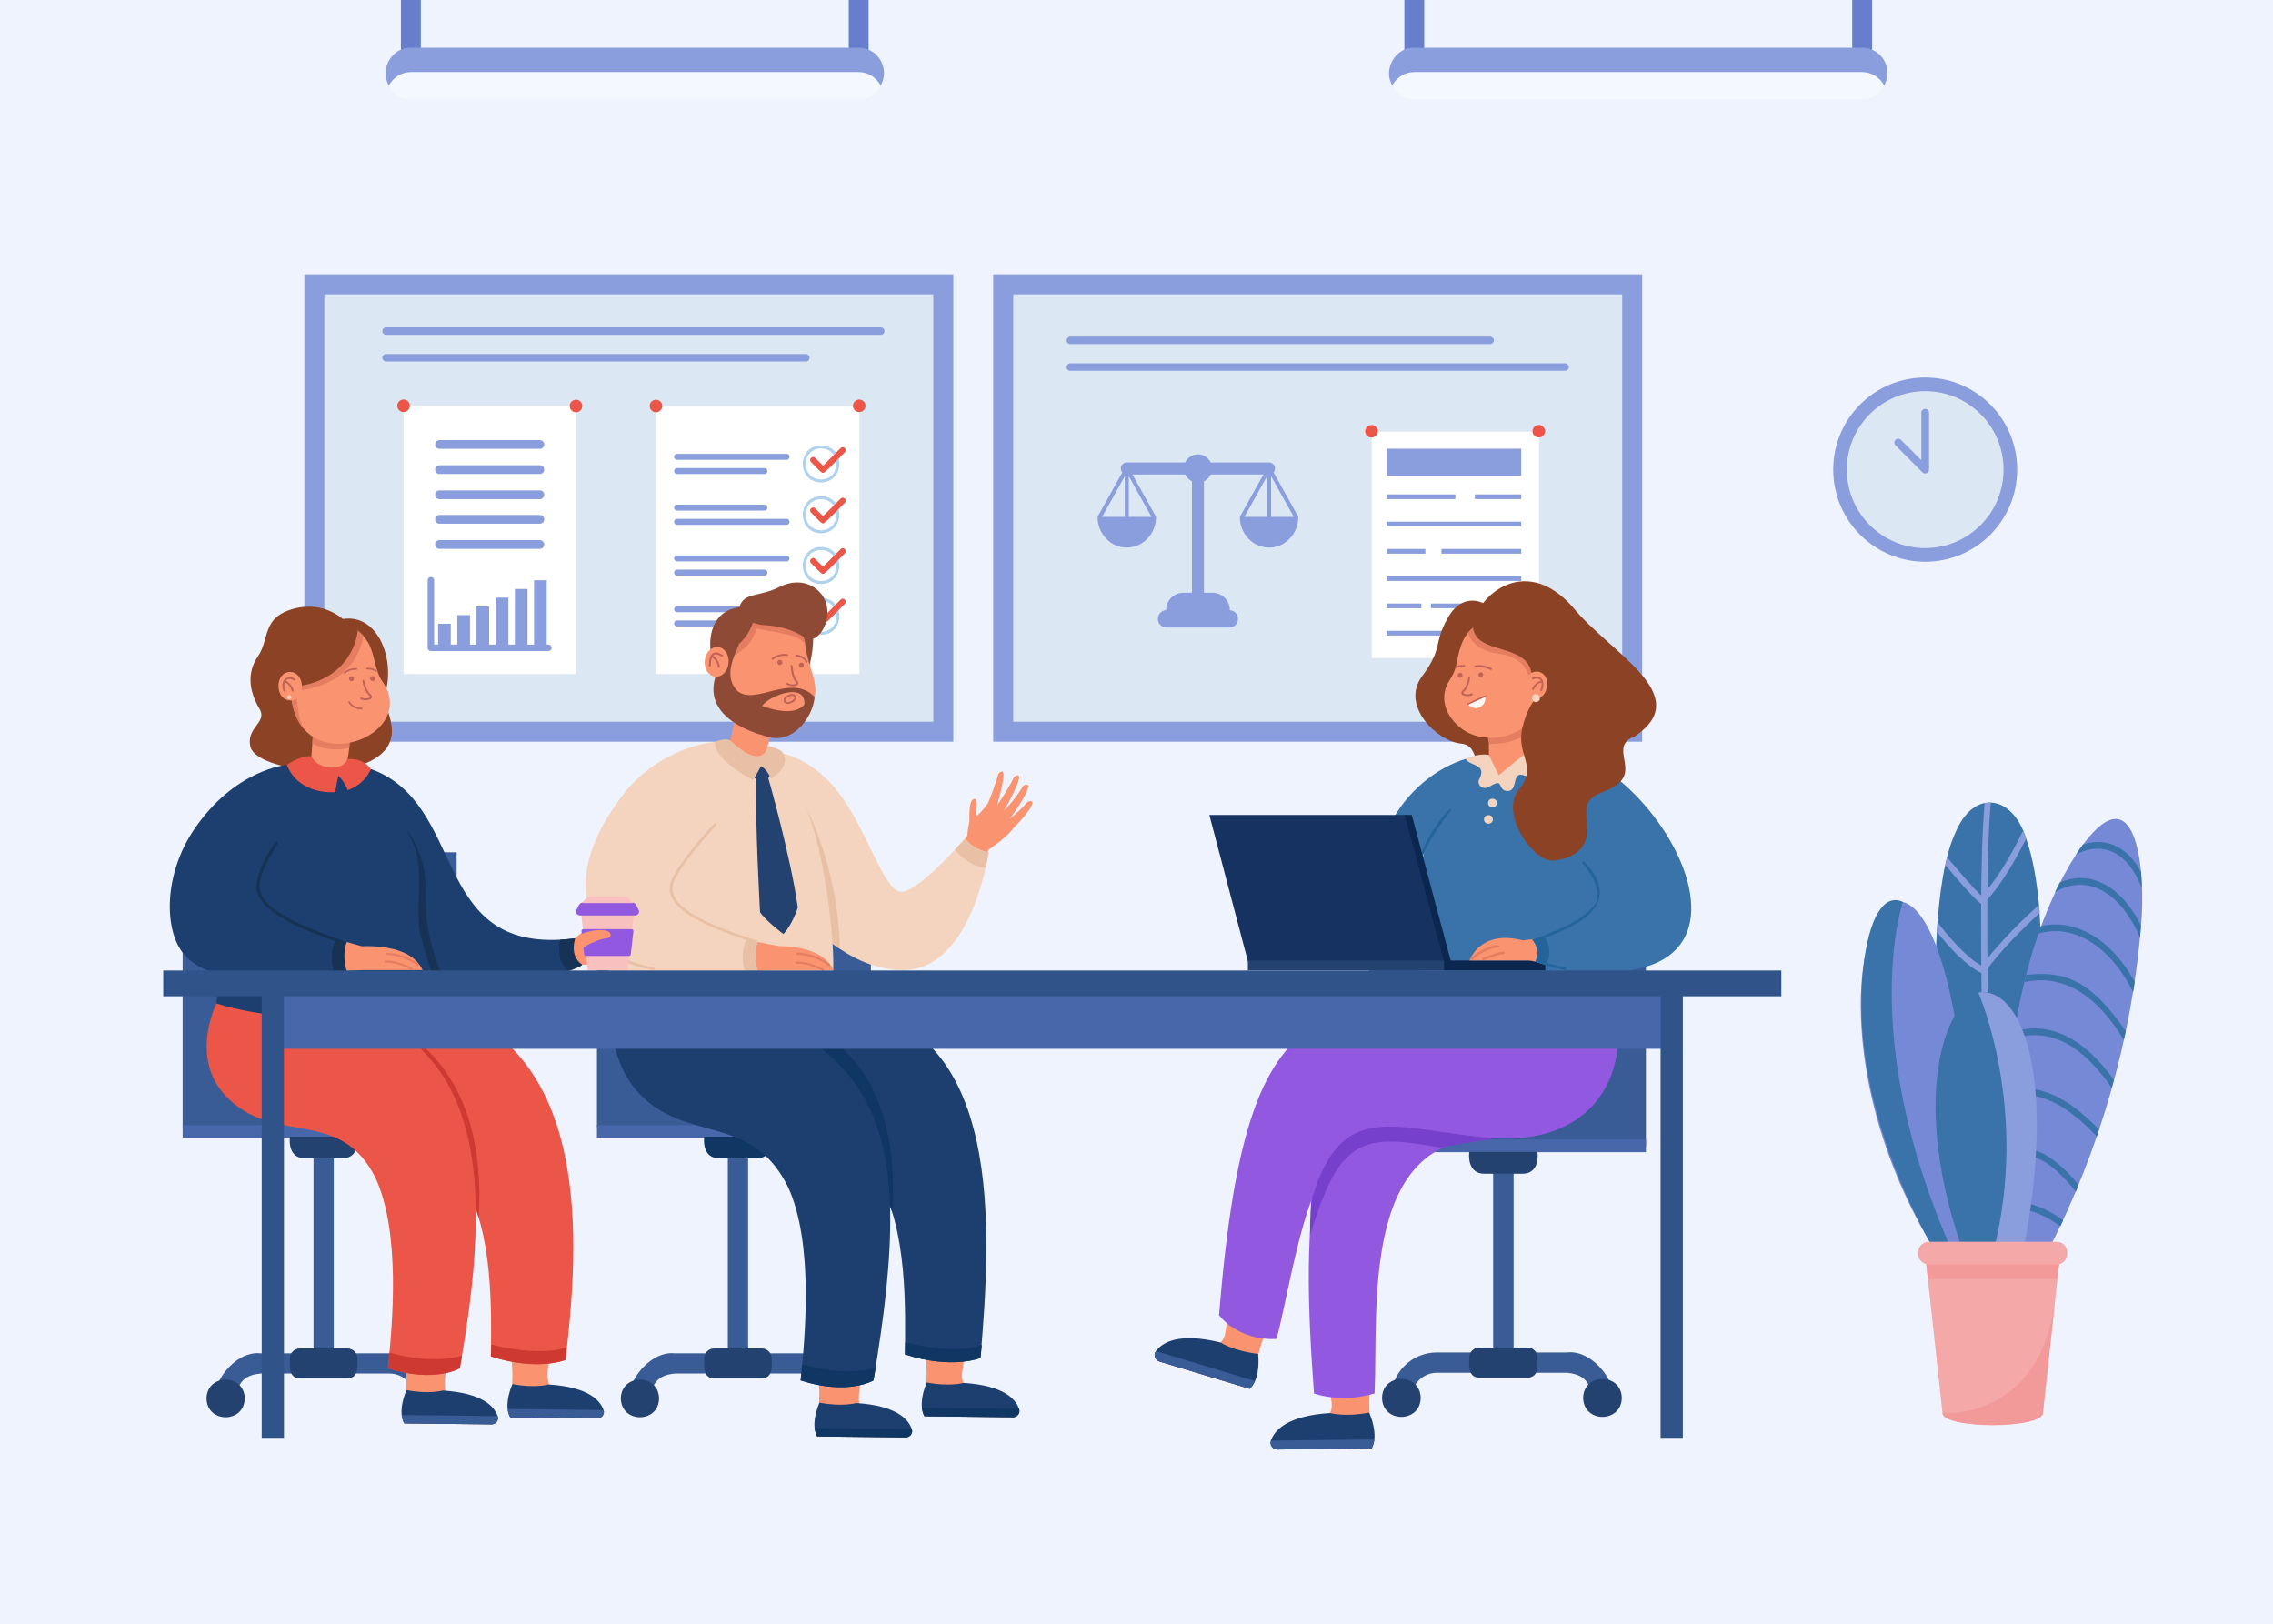 <?xml version="1.0" encoding="utf-8"?>
<!-- Generator: Adobe Illustrator 27.5.0, SVG Export Plug-In . SVG Version: 6.00 Build 0)  -->
<svg version="1.1" id="Ñëîé_1" xmlns="http://www.w3.org/2000/svg" xmlns:xlink="http://www.w3.org/1999/xlink" x="0px" y="0px"
	 viewBox="0 0 2800 2000" style="enable-background:new 0 0 2800 2000;" xml:space="preserve">
<g>
	<g id="_x31_0">
		<rect style="fill:#eff3fd;" width="2800" height="2000"/>
		<rect y="1467.707" style="fill:#eff3fd;" width="2800" height="532.293"/>
		<rect y="1500.41" style="fill:#eff3fd;" width="2800" height="499.59"/>
	</g>
	<g id="_x39_">
		<g>
			<rect x="493.872" style="fill:#667ECC;" width="24.48" height="75.893"/>
			<rect x="1045.542" style="fill:#667ECC;" width="24.48" height="75.893"/>
			<path style="fill:#8A9EDD;" d="M1088.952,89.99c0.104,16.969-13.981,31.258-31.17,31.17l-551.67,0
				c-11.78,0-22.03-6.53-27.33-16.17c-11.464-19.844,4.084-46.811,27.331-46.179c-0.001-0.001,551.669-0.001,551.669-0.001
				C1074.992,58.81,1088.952,72.77,1088.952,89.99z"/>
			<path style="fill:#F3F9FF;" d="M1085.112,105.761c-5.446,10.282-15.623,16.908-27.33,16.941h-551.67
				c-11.78,0-22.03-6.841-27.33-16.941c5.435-10.295,15.616-16.915,27.33-16.951h551.67
				C1069.562,88.81,1079.812,95.662,1085.112,105.761z"/>
		</g>
		<g>
			<rect x="1729.996" style="fill:#667ECC;" width="24.48" height="78.733"/>
			<rect x="2281.666" style="fill:#667ECC;" width="24.48" height="78.733"/>
			<path style="fill:#8A9EDD;" d="M2325.076,89.99c0.104,16.969-13.981,31.258-31.17,31.17c0,0-551.67,0-551.67,0
				c-11.78,0-22.03-6.53-27.33-16.17c-11.464-19.844,4.084-46.811,27.331-46.179c-0.001-0.001,551.669-0.001,551.669-0.001
				C2311.116,58.81,2325.076,72.77,2325.076,89.99z"/>
			<path style="fill:#F3F9FF;" d="M2321.236,105.591c-5.446,10.178-15.623,16.738-27.33,16.771h-551.67
				c-11.78,0-22.03-6.773-27.33-16.771c5.434-10.192,15.616-16.745,27.33-16.781h551.67
				C2305.686,88.81,2315.936,95.593,2321.236,105.591z"/>
		</g>
	</g>
	<g id="_x38_">
		
			<rect x="486.771" y="226.008" transform="matrix(-1.836970e-16 1 -1 -1.836970e-16 1400.374 -148.919)" style="fill:#8A9EDD;" width="575.753" height="799.439"/>
		<rect x="399.584" y="362.508" style="fill:#DCE7F4;" width="750.126" height="526.44"/>
		<g>
			<rect x="807.702" y="500.429" style="fill:#FFFFFF;" width="250.939" height="329.756"/>
			<path style="fill:#B1D2EF;" d="M1011.427,594.286c-29.999-0.538-29.995-45.12,0.001-45.654
				C1041.427,549.17,1041.422,593.752,1011.427,594.286z M1011.427,552.302c-25.176,0.451-25.172,37.865,0.001,38.313
				C1036.603,590.164,1036.599,552.75,1011.427,552.302z"/>
			<path style="fill:#B1D2EF;" d="M1011.427,656.851c-29.999-0.538-29.995-45.12,0.001-45.654
				C1041.427,611.735,1041.422,656.318,1011.427,656.851z M1011.427,614.868c-25.176,0.451-25.172,37.865,0.001,38.313
				C1036.603,652.729,1036.599,615.316,1011.427,614.868z"/>
			<path style="fill:#B1D2EF;" d="M1011.427,719.417c-29.999-0.538-29.995-45.12,0.001-45.654
				C1041.427,674.301,1041.422,718.883,1011.427,719.417z M1011.427,677.433c-25.176,0.452-25.172,37.865,0.001,38.313
				C1036.603,715.295,1036.599,677.881,1011.427,677.433z"/>
			<path style="fill:#B1D2EF;" d="M1011.427,781.982c-29.999-0.538-29.995-45.12,0.001-45.654
				C1041.427,736.866,1041.422,781.449,1011.427,781.982z M1011.427,739.999c-25.176,0.451-25.172,37.865,0.001,38.313
				C1036.603,777.86,1036.599,740.446,1011.427,739.999z"/>
			<path style="fill:#EB5648;" d="M1013.874,582.47c-2.185,0.804-13.262-12.295-14.862-13.341c-3.377-3.406,1.781-8.573,5.191-5.191
				c0,0,9.67,9.67,9.67,9.67l21.749-21.749c3.403-3.375,8.574,1.778,5.191,5.191C1039.756,557.55,1015.03,584.326,1013.874,582.47z"
				/>
			<path style="fill:#EB5648;" d="M1013.874,644.696c-2.194,0.796-13.257-12.291-14.862-13.341
				c-3.377-3.406,1.781-8.572,5.191-5.191c0,0,9.67,9.67,9.67,9.67l21.749-21.749c3.403-3.375,8.574,1.778,5.191,5.191
				C1039.796,619.754,1014.963,646.59,1013.874,644.696z"/>
			<path style="fill:#EB5648;" d="M1013.874,706.921c-2.185,0.804-13.262-12.295-14.862-13.341
				c-3.377-3.406,1.781-8.572,5.191-5.191c0,0,9.67,9.67,9.67,9.67l21.749-21.749c3.403-3.374,8.574,1.777,5.191,5.191
				C1039.756,682.001,1015.03,708.777,1013.874,706.921z"/>
			<path style="fill:#EB5648;" d="M1013.874,769.146c-2.185,0.804-13.262-12.295-14.862-13.34c-3.377-3.406,1.781-8.572,5.191-5.191
				c0,0,9.67,9.67,9.67,9.67l21.749-21.749c3.403-3.374,8.574,1.777,5.191,5.191C1039.756,744.227,1015.03,771.002,1013.874,769.146
				z"/>
			<path style="fill:#8A9EDD;" d="M968.944,566.372H833.997c-2.027,0-3.67-1.643-3.67-3.67c0-2.027,1.643-3.67,3.67-3.67h134.947
				C973.698,559.045,973.78,566.35,968.944,566.372z"/>
			<path style="fill:#8A9EDD;" d="M941.705,583.886H833.997c-4.772-0.016-4.821-7.319,0-7.341c0,0,107.707,0,107.707,0
				C946.469,576.56,946.533,583.865,941.705,583.886z"/>
			<path style="fill:#8A9EDD;" d="M968.944,691.503H833.997c-2.027,0-3.67-1.643-3.67-3.67s1.643-3.67,3.67-3.67h134.947
				C973.698,684.176,973.78,691.481,968.944,691.503z"/>
			<path style="fill:#8A9EDD;" d="M941.705,709.017H833.997c-4.772-0.016-4.821-7.319,0-7.341c0,0,107.707,0,107.707,0
				C946.469,701.691,946.533,708.995,941.705,709.017z"/>
			<path style="fill:#8A9EDD;" d="M941.705,628.938H833.997c-4.772-0.016-4.821-7.319,0-7.341c0,0,107.707,0,107.707,0
				C946.469,621.612,946.533,628.916,941.705,628.938z"/>
			<path style="fill:#8A9EDD;" d="M968.944,646.452H833.997c-2.027,0-3.67-1.643-3.67-3.67s1.643-3.67,3.67-3.67h134.947
				C973.698,639.124,973.78,646.43,968.944,646.452z"/>
			<path style="fill:#8A9EDD;" d="M941.705,754.069H833.997c-4.772-0.016-4.821-7.319,0-7.341c0,0,107.707,0,107.707,0
				C946.469,746.743,946.533,754.047,941.705,754.069z"/>
			<path style="fill:#8A9EDD;" d="M968.944,771.583H833.997c-2.027,0-3.67-1.643-3.67-3.67c0-2.027,1.643-3.67,3.67-3.67h134.947
				C973.698,764.255,973.78,771.561,968.944,771.583z"/>
		</g>
		<g>
			<path style="fill:#8A9EDD;" d="M1085,412.39H475.577c-2.54,0-4.599-2.059-4.599-4.599c0-2.54,2.059-4.599,4.599-4.599H1085
				c2.54,0,4.599,2.059,4.599,4.599C1089.599,410.331,1087.54,412.39,1085,412.39z"/>
			<path style="fill:#8A9EDD;" d="M992.713,445.272H475.577c-2.54,0-4.599-2.059-4.599-4.599c0-2.54,2.059-4.599,4.599-4.599
				h517.135c2.54,0,4.599,2.059,4.599,4.599C997.312,443.213,995.253,445.272,992.713,445.272z"/>
		</g>
		<g>
			<rect x="497.145" y="499.678" style="fill:#FFFFFF;" width="212.08" height="330.506"/>
			<path style="fill:#8A9EDD;" d="M675.568,793.906h-2.082v-79.204h-15.622v79.204h-8.019v-68.478h-15.622v68.478h-8.019v-57.753
				H610.58v57.753h-8.019v-47.027h-15.622v47.027h-8.019v-36.301h-15.622v36.301h-8.019v-25.575h-15.622v25.575h-4.857v-79.204
				c0-2.209-1.79-4.001-3.996-4.001c-2.206,0-3.996,1.792-3.996,4.001v83.205c0,2.209,1.79,4.001,3.996,4.001h144.765
				c2.206,0,3.996-1.792,3.996-4.001C679.564,795.698,677.774,793.906,675.568,793.906z"/>
			<path style="fill:#8A9EDD;" d="M665.046,552.839H541.324c-2.969,0-5.376-2.409-5.376-5.383c0-2.973,2.407-5.382,5.376-5.382
				h123.722c2.97,0,5.376,2.409,5.376,5.382C670.422,550.43,668.016,552.839,665.046,552.839z"/>
			<path style="fill:#8A9EDD;" d="M665.046,583.824H541.324c-2.969,0-5.376-2.409-5.376-5.383c0-2.973,2.407-5.382,5.376-5.382
				h123.722c2.97,0,5.376,2.409,5.376,5.382C670.422,581.415,668.016,583.824,665.046,583.824z"/>
			<path style="fill:#8A9EDD;" d="M665.046,614.81H541.324c-2.969,0-5.376-2.409-5.376-5.382c0-2.973,2.407-5.383,5.376-5.383
				h123.722c2.97,0,5.376,2.409,5.376,5.383C670.422,612.4,668.016,614.81,665.046,614.81z"/>
			<path style="fill:#8A9EDD;" d="M665.046,645.075H541.324c-2.969,0-5.376-2.409-5.376-5.383c0-2.973,2.407-5.382,5.376-5.382
				h123.722c2.97,0,5.376,2.409,5.376,5.382C670.422,642.665,668.016,645.075,665.046,645.075z"/>
			<path style="fill:#8A9EDD;" d="M665.046,676.06H541.324c-2.969,0-5.376-2.409-5.376-5.382c0-2.973,2.407-5.383,5.376-5.383
				h123.722c2.97,0,5.376,2.409,5.376,5.383C670.422,673.651,668.016,676.06,665.046,676.06z"/>
			<path style="fill:#EB5648;" d="M504.878,499.799c0,4.27-3.462,7.732-7.733,7.732c-4.271,0-7.733-3.462-7.733-7.732
				c0-4.271,3.462-7.733,7.733-7.733C501.415,492.066,504.878,495.528,504.878,499.799z"/>
			
				<ellipse transform="matrix(0.231 -0.973 0.973 0.231 59.398 1074.711)" style="fill:#EB5648;" cx="709.225" cy="499.799" rx="7.733" ry="7.733"/>
			
				<ellipse transform="matrix(0.231 -0.973 0.973 0.231 135.174 1170.536)" style="fill:#EB5648;" cx="807.702" cy="499.799" rx="7.733" ry="7.733"/>
			
				<ellipse transform="matrix(0.707 -0.707 0.707 0.707 -43.342 894.96)" style="fill:#EB5648;" cx="1058.641" cy="499.799" rx="7.733" ry="7.733"/>
		</g>
	</g>
	<g id="_x37_">
		
			<rect x="1335.353" y="226.008" transform="matrix(-1.836970e-16 1 -1 -1.836970e-16 2248.956 -997.501)" style="fill:#8A9EDD;" width="575.753" height="799.439"/>
		<rect x="1248.166" y="362.508" style="fill:#DCE7F4;" width="750.126" height="526.44"/>
		<path style="fill:#8A9EDD;" d="M1598.996,636.7c0-0.407-0.089-0.819-0.301-1.2l-29.849-53.59c1.15-1.304,1.853-3.01,1.853-4.885
			c0-4.085-3.312-7.396-7.396-7.396h-71.924c-2.78-5.891-8.757-9.978-15.704-9.978c-6.946,0-12.923,4.087-15.704,9.978h-71.923
			c-4.085,0-7.396,3.311-7.396,7.396c0,1.875,0.703,3.582,1.853,4.886l-29.849,53.59c-0.212,0.381-0.301,0.793-0.301,1.2h-0.315
			c0,20.862,16.122,37.773,36.01,37.773c19.883,0,36.005-16.911,36.005-37.773h-0.314c0-0.407-0.089-0.819-0.301-1.2l-28.451-51.079
			h64.981c1.72,3.645,4.663,6.587,8.307,8.307v137.351h-10.439c-11.844,0-21.445,9.601-21.445,21.445h0.651
			c-5.922,0-10.723,4.801-10.723,10.723v0c0,5.922,4.801,10.723,10.723,10.723h77.262c5.922,0,10.723-4.801,10.723-10.723v0
			c0-5.922-4.801-10.723-10.723-10.723h0.65c0-11.844-9.601-21.445-21.445-21.445h-10.44v-137.35
			c3.645-1.72,6.588-4.663,8.308-8.308h64.981l-28.45,51.079c-0.212,0.381-0.301,0.793-0.3,1.2h-0.315
			c0,20.862,16.122,37.773,36.01,37.773c19.883,0,36.005-16.911,36.005-37.773H1598.996z M1357.632,636.7l27.951-50.182V636.7
			H1357.632z M1390.513,636.7v-50.182l27.95,50.182H1390.513z M1532.887,636.7l27.95-50.181V636.7H1532.887z M1565.769,636.7
			v-50.181l27.95,50.181H1565.769z"/>
		<g>
			
				<rect x="1689.737" y="531.743" transform="matrix(-1 -1.224647e-16 1.224647e-16 -1 3585.67 1342.223)" style="fill:#FFFFFF;" width="206.197" height="278.736"/>
			
				<rect x="1708.252" y="552.687" transform="matrix(-1 -1.224647e-16 1.224647e-16 -1 3582.166 1138.823)" style="fill:#8A9EDD;" width="165.662" height="33.45"/>
			<rect x="1708.253" y="608.957" style="fill:#8A9EDD;" width="84.583" height="5.823"/>
			<rect x="1816.795" y="608.957" style="fill:#8A9EDD;" width="57.119" height="5.823"/>
			<rect x="1708.253" y="642.558" style="fill:#8A9EDD;" width="165.661" height="5.823"/>
			<rect x="1708.253" y="676.159" style="fill:#8A9EDD;" width="47.579" height="5.823"/>
			<rect x="1775.658" y="676.159" style="fill:#8A9EDD;" width="98.256" height="5.823"/>
			<rect x="1708.253" y="709.76" style="fill:#8A9EDD;" width="165.661" height="5.823"/>
			<rect x="1708.253" y="743.36" style="fill:#8A9EDD;" width="42.623" height="5.823"/>
			<rect x="1762.771" y="743.36" style="fill:#8A9EDD;" width="50.554" height="5.823"/>
			<rect x="1828.193" y="743.36" style="fill:#8A9EDD;" width="45.72" height="5.823"/>
			<rect x="1708.253" y="776.961" style="fill:#8A9EDD;" width="165.661" height="5.823"/>
			
				<ellipse transform="matrix(0.973 -0.23 0.23 0.973 -71.451 449.824)" style="fill:#EB5648;" cx="1895.934" cy="531.743" rx="7.733" ry="7.733"/>
			
				<ellipse transform="matrix(0.973 -0.23 0.23 0.973 -76.968 402.449)" style="fill:#EB5648;" cx="1689.737" cy="531.743" rx="7.733" ry="7.733"/>
		</g>
		<g>
			<path style="fill:#8A9EDD;" d="M1927.94,447.503h-609.423c-2.54,0-4.599,2.059-4.599,4.6c0,2.54,2.059,4.599,4.599,4.599h609.423
				c2.54,0,4.599-2.059,4.599-4.599C1932.54,449.562,1930.48,447.503,1927.94,447.503z"/>
			<path style="fill:#8A9EDD;" d="M1835.653,414.621h-517.136c-2.54,0-4.599,2.059-4.599,4.599c0,2.54,2.059,4.599,4.599,4.599
				h517.136c2.54,0,4.599-2.059,4.599-4.599C1840.252,416.68,1838.193,414.621,1835.653,414.621z"/>
		</g>
	</g>
	<g id="_x36_">
		<ellipse style="fill:#8A9EDD;" cx="2371.551" cy="578.442" rx="113.299" ry="113.485"/>
		<ellipse style="fill:#DCE7F4;" cx="2371.551" cy="578.442" rx="96.497" ry="96.655"/>
		<path style="fill:#8A9EDD;" d="M2371.553,583.206c-1.239,0-2.455-0.484-3.365-1.395l-33.183-33.237
			c-1.858-1.861-1.858-4.878,0-6.739c1.856-1.861,4.87-1.861,6.726,0l25.062,25.103V508.37c0-2.631,2.131-4.765,4.758-4.765
			c2.627,0,4.758,2.133,4.758,4.765v70.072c0,1.927-1.159,3.665-2.937,4.402C2372.784,583.088,2372.165,583.206,2371.553,583.206z"
			/>
	</g>
	<g id="_x35_">
		<rect x="735.345" y="1049.81" style="fill:#395B96;" width="337.511" height="338.433"/>
		<rect x="735.345" y="1385.91" style="fill:#4867AA;" width="335.427" height="15.526"/>
		<path style="fill:#395B96;" d="M909.045,1684.836c6.884,0,12.465-5.969,12.465-13.33V1426.63c0-7.362-5.581-13.33-12.465-13.33
			c-6.884,0-12.465,5.969-12.465,13.33v244.876C896.579,1678.868,902.161,1684.836,909.045,1684.836z"/>
		<path style="fill:#395B96;" d="M788.307,1734.966c22.977-0.604,0.48-39.416,43.283-43.15c-0.001,0,158.491,0,158.491,0
			c16.992,0,30.817,13.782,30.817,30.723c0.011,16.225,24.897,16.257,24.93-0.001c0-30.644-25.008-55.576-55.748-55.576H831.589
			C792.378,1662.154,754.694,1728.596,788.307,1734.966z"/>
		<path style="fill:#103663;" d="M885.09,1426.625H933c15.13-0.343,18.975-13.897,17.617-26.651h-83.144
			C866.115,1412.733,869.962,1426.283,885.09,1426.625z"/>
		<path style="fill:#234270;" d="M879.637,1697.791h58.816c13.719-0.212,12.458-14.971,12.163-24.678
			c0.001-6.697-5.445-12.127-12.163-12.127h-58.816c-6.718,0-12.164,5.429-12.164,12.127
			C867.204,1682.826,865.884,1697.57,879.637,1697.791z"/>
		<path style="fill:#234270;" d="M1009.813,1722.539c0.529,30.863,46.578,30.858,47.102-0.001
			C1056.386,1691.677,1010.337,1691.681,1009.813,1722.539z"/>
		<path style="fill:#234270;" d="M764.756,1722.539c0.529,30.863,46.578,30.858,47.102-0.001
			C811.329,1691.677,765.28,1691.681,764.756,1722.539z"/>
		<path style="fill:#F99370;" d="M1200.224,984.004c5.971,0.236,1.107,15.921,3.175,21.009c7.819-6.804,13.73-15.921,13.799-15.928
			c4.916-11.859,9.181-23.962,12.9-36.262c14.171-14.179-0.758,34.009-1.452,38.324c0.058,0.029,0.114,0.061,0.171,0.09
			c7.626-11.073,14.659-22.585,20.677-34.612c17.817-11.269-10.199,37.368-12.222,41.445c0.021,0.024,0.042,0.049,0.062,0.073
			c8.935-9.201,16.751-19.501,23.371-30.497c18.898-9.405-13.297,37.215-16.744,40.618c0.023,0.046,0.046,0.091,0.068,0.136
			c8.07-6.205,15.347-13.439,22.197-20.984c18.527-5.728-14.035,29.21-17.55,32.332c-2.706,4.167-14.514,16.676-34.987,29.386
			c-6.38,3.974-21.596-10.53-21.935-17.905c-0.317-6.914,1.789-16.116,2.456-19.461
			C1194.3,1005.634,1192.999,985.143,1200.224,984.004z"/>
		<path style="fill:#F99370;" d="M1011.396,961.809c30.5,43.35,54.91,138.954,99.507,161.599
			c19.181,2.761,62.155-63.783,73.872-83.042c0-0.001,6-9.848,6-9.848l0.4-0.657c8.62-14.577,31.745-5.023,27.753,11.264
			c-12.909,50.091-33.333,112.834-80.937,140.248c-24.367,13.542-55.213,6.664-77.651-7.58
			c-59.325-39.012-83.862-108.741-119.931-165.482C910.466,961.155,980.012,915.391,1011.396,961.809z"/>
		<path style="fill:#F4D4BE;" d="M1217.854,1049.809c0,0-1.052,7.547-3.69,19.201c-8.849,39.136-35.513,124.587-99.902,125.864
			c-30.145,0.593-57.326-11.011-79.741-26.088c-39.72-26.714-64.522-64.33-64.522-64.33l-0.234-8.114
			c0,0-37.324-141.492-4.792-168.131c0,0,39.553,7.528,71.558,52.764c34.137,48.249,52.586,115.375,73.047,117.512
			c14.501,1.511,48.26-32.082,66.71-51.792c7.589-8.106,12.581-13.858,12.581-13.858S1198.244,1046.32,1217.854,1049.809z"/>
		<path style="fill:#F99370;" d="M1246.868,1745.684l-108.031-1.189c0.277-17.315,4.877-52.271,1.449-72.029
			c0.003,0,8.09-61.141,8.09-61.141l47.623,0.524l-10.9,80.019c-1.293,9.491,4.323,18.545,13.367,21.63
			c19.849,7.818,42.512,4.418,55.214,20.122C1256.977,1738.896,1253.077,1745.752,1246.868,1745.684z"/>
		<path style="fill:#1D3F70;" d="M1135.667,1734.028c0.401,3.668,1.371,7.238,3.168,10.467l109.083,1.201
			c5.304,0.058,9.2-5.134,7.496-10.171c-4.014-11.771-18.206-28.947-68.458-32.138c0,0-17.162,4.917-45.23-0.498
			C1141.726,1702.89,1134.02,1719.158,1135.667,1734.028z"/>
		<path style="fill:#103663;" d="M1255.352,1735.346l-119.686-1.317c0.401,3.668,1.371,7.238,3.168,10.467l109.083,1.201
			C1253.296,1745.763,1257.208,1740.407,1255.352,1735.346z"/>
		<path style="fill:#1D3F70;" d="M899.859,1356.938c62.298,0.208,142.936,35.393,180.823,95.679
			c37.794,57.879,34.565,163.639,34.088,215.695c58.362,18.849,93.063,4.355,93.063,4.355
			c12.936-152.962,31.331-414.978-170.938-432.784c0.007-0.009-183.661-0.009-183.661-0.009
			C822.522,1302.646,849.984,1355.873,899.859,1356.938z"/>
		<path style="fill:#103663;" d="M960.906,1250.636l-79.819,5.147c33.958,21.676,205.991,194.61,218.206,237.517
			C1111.442,1288.162,988.238,1259.586,960.906,1250.636z"/>
		<path style="fill:#F99370;" d="M1114.689,1770.5l-108.031-1.189c0.277-17.315,4.877-52.271,1.449-72.029
			c0.003,0,8.09-61.141,8.09-61.141l47.623,0.524l-5.247,77.329c-1.293,9.491-1.331,21.234,7.713,24.32
			c19.849,7.818,42.512,4.419,55.214,20.122C1124.799,1763.712,1120.898,1770.568,1114.689,1770.5z"/>
		<path style="fill:#1D3F70;" d="M1003.488,1758.844c0.401,3.668,1.371,7.238,3.168,10.467l109.083,1.201
			c5.304,0.058,9.2-5.134,7.496-10.171c-4.014-11.771-18.206-28.947-68.458-32.138c0,0-17.162,4.917-45.23-0.498
			C1009.547,1727.706,1001.841,1743.974,1003.488,1758.844z"/>
		<path style="fill:#103663;" d="M1123.174,1760.162l-119.686-1.317c0.401,3.668,1.371,7.238,3.168,10.467l109.083,1.201
			C1121.117,1770.579,1125.029,1765.223,1123.174,1760.162z"/>
		<path style="fill:#E8C0A6;" d="M1034.522,1168.778v0.008c-39.72-26.714-64.522-64.33-64.522-64.33l-0.234-8.114l20.72-106.446
			C990.485,989.895,1033.002,1066.005,1034.522,1168.778z"/>
		<path style="fill:#1D3F70;" d="M812.237,1367.077c55.894,33.919,119.5,16,158.627,95.208
			c31.476,68.481,21.219,182.396,15.361,238.065c58.362,18.849,89.74,0,89.74,0c55.719-329.406,14.67-443.699-319.76-494.632
			C756.206,1205.718,730.682,1317.588,812.237,1367.077z"/>
		<path style="fill:#103663;" d="M986.225,1700.35c58.362,18.849,89.74,0,89.74,0s1.125-5.702,2.833-15.737
			c0,0-35.492,12.009-90.428-4.01C987.194,1692.956,986.225,1700.35,986.225,1700.35z"/>
		<path style="fill:#103663;" d="M1114.77,1668.311c58.362,18.849,93.063,4.355,93.063,4.355s0.719-5.848,1.75-16.009
			c0,0-29.223,13.252-94.448-3.279C1114.999,1662.745,1114.77,1668.311,1114.77,1668.311z"/>
		<path style="fill:#F99370;" d="M945.627,918.517c1.062-3.338,2-6.988,2.832-10.823c4.842-22.165,6.274-50.453,6.299-61.124
			c0-2.89-0.091-4.483-0.258-4.319c-0.045-0.685-0.118-1.362-0.221-2.03c-1.07-7.933-5.346-13.379-10.875-16.448
			c-0.014-0.002-0.014-0.002-0.014-0.002c-8.19-4.522-19.123-3.86-26.703,1.6c-0.158,0.11-0.305,0.236-0.449,0.349
			c-4.825,3.652-8.179,9.308-8.402,16.888c-0.006,0.345-0.027,0.7-0.02,1.047c-0.003,0.484,0.01,0.956,0.037,1.431
			c1.199-0.52-0.955,29.105-4.671,50.226c-1.233,6.958-2.636,13.001-4.141,16.731C853.418,917.353,976.126,983.167,945.627,918.517z
			"/>
		<path style="fill:#F4D4BE;" d="M752.287,1250.636c1.349,3.823,67.845-15.355,126.524-6.576
			c85.058,12.726,118.765-4.184,134.175-4.183c29.617,0.002,5.456-196.105-22.502-249.979
			c-11.559-27.481-31.908-55.883-44.857-71.382c0.083,1.34-0.345,36.128-46.588-6.475c-2.819,0.641-23.67,15.591-24.159,24.408
			C865.201,975.633,718.069,1157.525,752.287,1250.636z"/>
		<path style="fill:#8E4A35;" d="M997.021,820.044c0,0,6.573-23.578,4.065-41.928l-15.358,2.587L997.021,820.044z"/>
		<path style="fill:#F99370;" d="M976.995,888.793c-26.959,14.18-73.519,3.777-84.246-18.177
			c-40.026-81.913,86.269-190.282,100.216-69.316C999.513,836.602,1022.352,860.088,976.995,888.793z"/>
		<path style="fill:#C16256;" d="M962.946,818.091c1.191-1.253,1.141-3.234-0.112-4.424c-1.254-1.191-3.234-1.141-4.426,0.112
			c-1.191,1.253-1.14,3.234,0.113,4.424C959.773,819.394,961.755,819.344,962.946,818.091z"/>
		<path style="fill:#C16256;" d="M989.43,821.377c1.191-1.253,1.141-3.234-0.113-4.424c-1.253-1.191-3.234-1.141-4.426,0.112
			c-1.191,1.253-1.141,3.234,0.113,4.424C986.258,822.68,988.239,822.63,989.43,821.377z"/>
		<path style="fill:#C16256;" d="M973.878,845.024c-1.82-0.315-3.583-0.943-4.954-1.881c-0.541-0.368-0.68-1.106-0.31-1.643
			c0.365-0.545,1.114-0.679,1.644-0.31c3.45,2.346,9.403,2.046,10.652,0.548c0.44-0.529-0.197-1.371-0.809-1.986
			c-5.394-5.403-6.084-18.868-6.111-19.438c-0.029-0.652,0.476-1.208,1.128-1.238c0.634-0.022,1.206,0.472,1.238,1.128
			c0.006,0.129,0.672,13.121,5.42,17.875c2.59,2.592,1.53,4.482,0.955,5.172C981.232,845.059,977.446,845.642,973.878,845.024z"/>
		<path style="fill:#E57D61;" d="M991.608,792.183c-14.006-13.553-45.249-13.672-59.899-18.174c0,0-4.293,25.708-34.549,35.929
			c-8.893,22.168-15.599,31.005-0.465,65.778l-0.009-0.002c-1.432-1.617-2.741-3.307-3.938-5.097l-0.025-0.004
			C842.052,776.537,969.87,682.312,991.608,792.183z"/>
		<path style="fill:#8E4A35;" d="M1018.694,747.078c-3.86-21.205-28.579-39.465-59.264-23.798
			c-23.627,12.062-43.468,6.008-48.556,24.602c-41.926,5.794-35.7,51.966-35.7,51.966l19.165,3.315
			c26.24-10.835,33.084-36.203,33.084-36.203l-0.004-0.005c4.648,1.635,9.674,2.91,14.405,3.095
			c14.662,0.57,35.325,4.883,49.009,15.117C1004.515,795.398,1023.009,770.779,1018.694,747.078z"/>
		<path style="fill:#8E4A35;" d="M1003.265,859.55l0.001-0.004c0.025-0.469,0.035-0.92,0.037-1.37
			c-13.949-14.353-31.635-12.039-48.596-7.999c-18.208,4.342-35.584,10.673-46.587,0.502c-0.103-0.096-0.207-0.192-0.309-0.292
			c-12.593-13.299-7.969-31.054-2.986-43.613c2.493-6.276,5.073-11.256,5.64-13.733l0.002-0.011l-16.127,10.134l-7.661,17.875
			l-0.001,0.004l-0.527,1.225l-0.044,0.097l-0.002,0.011l-4.773,11.135c-0.008,0.022-0.015,0.044-0.019,0.066l-0.001,0.004
			c-8.221,26.261,4.988,44.321,22.773,56.234c12.466,8.353,27.176,13.69,38.326,16.713c2.004,0.762,3.978,1.349,5.915,1.77
			c25.497,5.601,44.826-16.605,51.967-35.72c0.968-2.576,1.71-5.1,2.212-7.492C1002.919,863.14,1003.175,861.282,1003.265,859.55z
			 M954.417,858.042c15.84-7.401,37.597-10.309,36.518,9.641c-8.359,9.871-23.674,9.435-37.612,6.197
			c-5.101-1.183-10.018-2.745-14.342-4.31C940.818,866.008,946.962,861.527,954.417,858.042z"/>
		<path style="fill:#F99370;" d="M868.097,813.999c-0.827,10.11,5.098,18.846,13.235,19.512c8.137,0.666,15.403-6.99,16.231-17.1
			s-5.098-18.846-13.235-19.513C876.191,796.233,868.924,803.889,868.097,813.999z"/>
		<path style="fill:#C16256;" d="M890.268,806.845c-0.263-0.205-6.479-4.99-11.505-2.524c-1.283,0.63-2.329,1.69-3.165,3.119
			c-0.008,0.008-0.011,0.019-0.018,0.027c-1.568,2.698-2.357,6.772-2.324,12.234c0.006,0.581,0.428,1.063,0.984,1.159
			c0.065,0.011,0.139,0.017,0.21,0.019c0.652-0.005,1.182-0.539,1.178-1.194c-0.028-4.259,0.468-7.56,1.426-9.869
			c6.219,3.109,7.269,11.495,7.281,11.585c0.06,0.533,0.469,0.945,0.974,1.032c0.107,0.019,0.221,0.021,0.336,0.008
			c0.649-0.072,1.117-0.656,1.044-1.306c-0.049-0.417-1.182-9.672-8.441-13.378c0.464-0.562,0.973-1.022,1.555-1.308
			c3.677-1.825,8.953,2.221,9.007,2.262c0.517,0.406,1.263,0.307,1.661-0.207C890.873,807.992,890.781,807.247,890.268,806.845z"/>
		<path style="fill:#F99370;" d="M827.198,952.435c-66.002,46.314-143.751,145.589-63.022,214.924
			c48.581,33.969,112.687,32.014,169.108,28.72c5.976-0.472,12.435-1.244,18.401-2.002c10.222-0.363,19.539-5.387,18.186-16.997
			c-1.394-11.667-14.261-12.451-23.232-14.122c-26.236-5.1-53.206-10.939-78.52-18.522c-18.374-6.396-51.724-15.054-61.371-32.033
			c-8.36-32.694,23.189-70.576,46.419-90.223C903.686,989.532,877.052,918.732,827.198,952.435z"/>
		<path style="fill:#F4D4BE;" d="M933.284,1196.076c-5.076,0.634-10.118,1.202-15.11,1.695
			c-89.508,8.84-165.326-5.61-184.334-50.832c-20.069-47.751-19.142-95.135,28.809-161.844
			c47.96-66.718,118.384-71.284,118.384-71.284c25.069,20.152,23.45,71.284,5.802,94.667
			c-12.723,16.871-74.381,75.141-58.028,99.459c12.505,18.591,66.993,39.378,91.929,48.127c7.672,2.688,12.547,4.241,12.547,4.241
			C926.831,1178.145,933.284,1196.076,933.284,1196.076z"/>
		<path style="fill:#F99370;" d="M940.815,1166.343c0,0,68.72-8.984,85.946,28.534h-84.854L940.815,1166.343z"/>
		<path style="fill:#E8C0A6;" d="M933.284,1196.076c-5.076,0.634-10.118,1.202-15.11,1.695c-8.565-22.749,1.937-41.49,1.937-41.49
			l0.626-0.217c7.672,2.688,12.547,4.241,12.547,4.241C926.831,1178.145,933.284,1196.076,933.284,1196.076z"/>
		<path style="fill:#E57D61;" d="M1021.295,1189.872c0.352,0,0.702-0.148,0.95-0.435c0.45-0.523,0.391-1.313-0.132-1.763
			c-0.622-0.536-15.5-13.119-39.904-14.193c-0.661-0.037-1.274,0.505-1.305,1.196c-0.03,0.69,0.505,1.274,1.196,1.305
			c23.496,1.034,38.234,13.464,38.38,13.589C1020.716,1189.774,1021.006,1189.872,1021.295,1189.872z"/>
		<path style="fill:#E57D61;" d="M1013.848,1196.128c0.429,0,0.846-0.22,1.079-0.616c0.351-0.595,0.153-1.362-0.442-1.713
			c-0.7-0.413-17.322-10.087-33.25-9.226c-0.691,0.038-1.22,0.628-1.182,1.318c0.038,0.69,0.642,1.202,1.317,1.182
			c15.172-0.841,31.679,8.785,31.844,8.883C1013.414,1196.073,1013.633,1196.128,1013.848,1196.128z"/>
		<path style="fill:#E8C0A6;" d="M931.29,1161.567c-0.166,0-0.336-0.025-0.503-0.078c-39.61-12.5-67.131-24.266-84.135-35.97
			c-15.148-10.428-22.244-21.128-21.693-32.712c0.974-20.468,52.45-75.907,54.64-78.258c0.629-0.674,1.685-0.712,2.36-0.083
			c0.674,0.629,0.711,1.686,0.083,2.36c-0.528,0.567-52.831,56.884-53.747,76.139c-1.059,22.267,30.861,42.418,103.498,65.339
			c0.879,0.278,1.367,1.216,1.09,2.095C932.656,1161.111,931.999,1161.567,931.29,1161.567z"/>
		<path style="fill:#E8C0A6;" d="M804.639,1194.589c-0.085,0-0.172-0.007-0.259-0.021c-35.401-5.51-49.309-19.251-49.883-19.834
			c-0.648-0.655-0.641-1.713,0.015-2.361c0.656-0.646,1.712-0.64,2.359,0.013c0.177,0.177,13.888,13.568,48.022,18.882
			c0.911,0.142,1.535,0.995,1.393,1.907C806.159,1194,805.448,1194.589,804.639,1194.589z"/>
		<path style="fill:#234270;" d="M929.449,958.245c0,0,12.434,8.287,18.803-2.255c6.369-10.542-11.978-17.576-11.978-17.576
			S927.51,948.449,929.449,958.245z"/>
		<path style="fill:#234270;" d="M945.852,956.278c0,0,27.914,97.29,36.944,161.517c0,0-6.872,21.613-17.819,32.696
			c0,0-21.341-15.967-28.703-26.856c0,0-6.255-110.339-4.752-165.639L945.852,956.278z"/>
		<path style="fill:#E8C0A6;" d="M881.035,913.81c-3.809,19.847,44.121,46.461,47.008,47l9.329-17.02
			c7.511,3.331,12.479,15.554,12.479,15.554c24.849-16.913,16.887-31.138,12.027-34.615c-5.617-4.019-16.263-6.227-16.252-6.212
			c0.087,1.341-4.522,32.156-46.588-6.475C893.433,908.133,881.035,913.81,881.035,913.81z"/>
		<path style="fill:#E8C0A6;" d="M1217.854,1049.809c0,0-1.052,7.547-3.69,19.201c-23.083-2.621-37.875-22.315-37.875-22.315
			c7.589-8.106,12.581-13.858,12.581-13.858S1198.244,1046.32,1217.854,1049.809z"/>
		<path style="fill:#C16256;" d="M951.662,812.524c-0.337,0-0.669-0.151-0.889-0.44c-0.372-0.49-0.278-1.189,0.211-1.563
			c0.358-0.273,8.882-6.66,18.827-4.768c0.605,0.115,1.003,0.7,0.887,1.305c-0.115,0.605-0.695,1.003-1.305,0.887
			c-8.954-1.709-16.978,4.29-17.057,4.351C952.134,812.45,951.897,812.524,951.662,812.524z"/>
		<path style="fill:#C16256;" d="M993.693,816.321c-0.418,0-0.819-0.236-1.01-0.639c-3.146-6.651-11.639-7.029-11.724-7.032
			c-0.615-0.022-1.097-0.538-1.076-1.153c0.02-0.615,0.542-1.1,1.15-1.077c0.404,0.013,9.932,0.412,13.667,8.309
			c0.263,0.557,0.025,1.222-0.532,1.486C994.016,816.287,993.853,816.321,993.693,816.321z"/>
		<path style="fill:#C16256;" d="M970.595,866.94c-2.311,0-4.21-0.892-4.996-2.574c0,0,0,0,0,0
			c-1.292-2.767,0.984-6.471,5.182-8.433c4.198-1.962,8.5-1.332,9.794,1.435c0.661,1.415,0.418,3.104-0.684,4.753
			c-0.989,1.48-2.586,2.787-4.499,3.68C973.747,866.569,972.085,866.94,970.595,866.94z M967.621,863.42
			c0.644,1.378,3.606,1.863,6.827,0.358c1.526-0.713,2.834-1.769,3.588-2.898c0.378-0.565,0.947-1.65,0.518-2.568
			c-0.645-1.377-3.608-1.862-6.828-0.358C968.505,859.458,966.977,862.042,967.621,863.42L967.621,863.42z"/>
	</g>
	<g id="_x34_">
		<rect x="224.996" y="1049.81" style="fill:#395B96;" width="337.511" height="338.433"/>
		<rect x="224.996" y="1385.91" style="fill:#4867AA;" width="335.428" height="15.526"/>
		<path style="fill:#395B96;" d="M398.696,1684.836c6.884,0,12.465-5.969,12.465-13.33V1426.63c0-7.362-5.581-13.33-12.465-13.33
			c-6.884,0-12.465,5.969-12.465,13.33v244.876C386.23,1678.868,391.812,1684.836,398.696,1684.836z"/>
		<path style="fill:#395B96;" d="M277.958,1734.966c22.978-0.604,0.48-39.416,43.284-43.15c-0.001,0,158.491,0,158.491,0
			c16.992,0,30.817,13.782,30.817,30.723c0.011,16.225,24.897,16.257,24.93-0.001c0-30.644-25.009-55.576-55.748-55.576H321.24
			C282.029,1662.154,244.345,1728.596,277.958,1734.966z"/>
		<path style="fill:#234270;" d="M374.741,1426.625h47.91c15.13-0.343,18.975-13.897,17.617-26.651h-83.145
			C355.766,1412.733,359.613,1426.283,374.741,1426.625z"/>
		<path style="fill:#234270;" d="M369.288,1697.791h58.816c13.719-0.212,12.458-14.971,12.163-24.678
			c0.001-6.697-5.445-12.127-12.163-12.127h-58.816c-6.718,0-12.164,5.429-12.164,12.127
			C356.855,1682.826,355.535,1697.57,369.288,1697.791z"/>
		<path style="fill:#234270;" d="M499.464,1722.539c0.529,30.863,46.578,30.858,47.102-0.001
			C546.037,1691.677,499.988,1691.681,499.464,1722.539z"/>
		<path style="fill:#234270;" d="M254.407,1722.539c0.529,30.863,46.578,30.858,47.102-0.001
			C300.98,1691.677,254.931,1691.681,254.407,1722.539z"/>
		<path style="fill:#1D3F70;" d="M700.25,1196.06c-33.587,11.814-111.037,30.33-173.019,10.357
			c-103.964-13.795-73.904-256.711-70.548-259.317c117.451,42.398,74.194,218.828,233.418,210.343
			c5.88-0.317,12.031-0.878,18.481-1.71c0,0-7.806,21.457,8.458,32.465C717.509,1189.05,711.222,1192.198,700.25,1196.06z"/>
		<path style="fill:#F99370;" d="M735.075,1746.983l-106.638-1.171c0.274-17.046,4.814-51.456,1.43-70.906
			c0.003,0,47.617-5.663,47.617-5.663c-1.276,9.343-9.857,41.359,9.812,46.055c20.474,4.889,41.964,4.35,54.502,19.808
			C745.054,1740.301,741.204,1747.05,735.075,1746.983z"/>
		<path style="fill:#1D3F70;" d="M625.308,1735.509c0.395,3.611,1.353,7.125,3.127,10.304l107.676,1.182
			c5.236,0.057,9.081-5.054,7.4-10.012c-3.962-11.587-17.971-28.496-67.575-31.636c0,0-16.941,4.84-44.647-0.49
			C631.289,1704.856,623.683,1720.87,625.308,1735.509z"/>
		<path style="fill:#395B96;" d="M743.45,1736.806l-118.142-1.297c0.395,3.611,1.353,7.125,3.127,10.304l107.676,1.182
			C741.42,1747.061,745.282,1741.788,743.45,1736.806z"/>
		<path style="fill:#163356;" d="M546.934,1210.034c-6.32-0.968-12.887-2.166-19.701-3.61c-25.604-5.42-43.13-22.308-54.938-45.033
			l28.55-139.049c0,0,22.793,26.011,23.444,70.02C524.853,1130.517,523.421,1147.476,546.934,1210.034z"/>
		<path style="fill:#EB5648;" d="M392.543,1364.297c61.494,0.205,141.092,34.841,178.491,94.187
			c37.306,56.975,34.12,161.088,33.648,212.332c57.609,18.555,91.862,4.287,91.862,4.287
			c21.708-177.28,22.812-395.1-173.307-442.716c0.011-0.007-176.717,16.671-176.717,16.671
			C316.204,1310.852,343.312,1363.249,392.543,1364.297z"/>
		<path style="fill:#CE3932;" d="M450.872,1249.102l60.508,134.36c33.52,21.338,66.262,74.396,78.32,116.633
			C601.691,1298.155,477.851,1257.912,450.872,1249.102z"/>
		<path style="fill:#F99370;" d="M604.602,1754.421l-106.638-1.171c0.274-17.046,4.814-51.457,1.43-70.906
			c0.003,0,50.9,0.502,50.9,0.502c-1.276,9.343-7.292,35.672,6.528,39.891c20.133,6.146,41.964,4.35,54.502,19.808
			C614.581,1747.74,610.731,1754.489,604.602,1754.421z"/>
		<path style="fill:#1D3F70;" d="M494.835,1742.948c0.396,3.611,1.353,7.125,3.127,10.304l107.676,1.182
			c5.235,0.057,9.081-5.054,7.4-10.012c-3.962-11.587-17.971-28.496-67.575-31.637c0,0-16.941,4.84-44.647-0.49
			C500.816,1712.295,493.21,1728.309,494.835,1742.948z"/>
		<path style="fill:#395B96;" d="M612.977,1744.245l-118.142-1.297c0.396,3.611,1.353,7.125,3.127,10.304l107.676,1.182
			C610.947,1754.5,614.808,1749.227,612.977,1744.245z"/>
		<path style="fill:#EB5648;" d="M301.596,1368.782c55.173,33.389,122.414,4.256,161.037,82.23
			c31.069,67.414,20.945,179.552,15.163,234.354c57.609,18.556,88.583,0,88.583,0c48.143-269.8,29.274-479.253-297.987-453.297
			C268.391,1232.068,221.093,1320.065,301.596,1368.782z"/>
		<path style="fill:#CE3932;" d="M477.795,1685.365c57.609,18.556,88.583,0,88.583,0s1.11-5.613,2.796-15.492
			c0,0-35.034,11.822-89.261-3.948C478.751,1678.087,477.795,1685.365,477.795,1685.365z"/>
		<path style="fill:#CE3932;" d="M604.681,1670.817c57.609,18.555,91.862,4.287,91.862,4.287s0.709-5.757,1.727-15.759
			c0,0-28.846,13.045-93.229-3.228C604.907,1665.337,604.681,1670.817,604.681,1670.817z"/>
		<path style="fill:#8C4225;" d="M424.012,764.075c0,0-23.909-24.973-62.868-14.084s-28.511,36.709-43.464,58.528
			c-13.408,19.565-11.298,42.285,2.079,64.701c10.091,16.911-17.327,22.859-11.15,46.895
			c6.651,25.877,106.949,41.909,152.111,14.949c45.161-26.96,6.622-69.583,7.936-92.939
			C469.971,818.768,424.012,764.075,424.012,764.075z"/>
		<path style="fill:#F99370;" d="M430.197,921.236c-0.421,4.616-1.115,9.578-1.997,13.79c0.364,16.736-43.775,14.369-44.614-3.581
			c0.891-10.467,4.689-59.36,0.838-63.969c-5.448-28.827,40.951-36.503,44.934-7.303
			C431.793,874.966,431.87,903.006,430.197,921.236z"/>
		<path style="fill:#E57D61;" d="M430.197,921.236c-29.169,6.112-45.42-5.662-45.42-5.662l0.398-6.331
			c0.665-8.929,0.618-9.179,0.849-16.966l45.287,0.629C431.378,902.073,431.102,912.035,430.197,921.236z"/>
		<path style="fill:#8C4225;" d="M416.884,763.528c57.222-15.143,79.334,75.435,44.523,114.781L416.884,763.528z"/>
		<path style="fill:#F99370;" d="M357.351,837.883c0.006,20.454,3.122,44.01,16.749,59.732l0.026,0.004
			c38.307,45.372,134.099,0.146,98.349-56.198c-11.249-14.331-10.572-36.409-19.15-50.245
			C420.049,738.318,354.817,785.327,357.351,837.883z"/>
		<path style="fill:#C16256;" d="M435.419,837.826c2.382-3.172-2.654-6.84-4.942-3.599
			C428.095,837.399,433.131,841.067,435.419,837.826z"/>
		<path style="fill:#C16256;" d="M461.478,837.643c2.382-3.172-2.654-6.84-4.942-3.599
			C454.155,837.215,459.19,840.883,461.478,837.643z"/>
		<path style="fill:#C16256;" d="M447.661,862.347c5.535,0.823,14.726-1.52,8.53-7.554c-5.203-4.003-7.495-16.498-7.517-16.624
			c-5.18-5.399,0.251,14.358,6.105,18.457c4.03,3.459-5.71,4.615-9.344,2.64c-0.572-0.291-1.267-0.062-1.555,0.508
			C443.223,861.773,446.257,861.964,447.661,862.347z"/>
		<path style="fill:#E57D61;" d="M357.351,837.883c0.006,20.454,3.122,44.01,16.749,59.732l0.026,0.004
			c-6.985-12.239-8.529-37.359-8.529-37.359l5.86-10.12c72.821-11.208,75.83-67.761,75.83-67.761
			C409.1,743.815,354.723,791.088,357.351,837.883z"/>
		<path style="fill:#8C4225;" d="M440.724,776.25c0,0-3.248,55.722-68.822,68.262l-20.261-15.85
			C336.8,782.63,386.109,726.462,440.724,776.25z"/>
		<path style="fill:#F99370;" d="M343.068,845.92c1.26,23.448,29.868,22.049,28.835-1.41
			C370.642,821.063,342.034,822.462,343.068,845.92z"/>
		<path style="fill:#C16256;" d="M349.506,851.76c0.751,0.13,1.447-0.544,1.33-1.3c-2.379-12.748,3.778-16.954,11.369-12.301
			c1.273,0.781,2.481-1.253,1.174-1.994C354.538,829.725,343.612,838.264,349.506,851.76z"/>
		<path style="fill:#C16256;" d="M360.425,851.878c5.115,0.354-6.322-17.236-11.363-12.856c-0.142,0.624,0.246,1.244,0.869,1.387
			C358.645,842.751,358.375,851.246,360.425,851.878z"/>
		<path style="fill:#F4D4BE;" d="M353.87,858.38c-0.583,3.319,4.642,4.159,5.128,0.824
			C359.582,855.887,354.356,855.046,353.87,858.38z"/>
		<path style="fill:#1D3F70;" d="M266.508,1235.962c101.536,31.47,243.421,15.982,258.66-3.095
			c16.272-20.37,4.162-38.702-6.797-79.164c-8.619-31.824,6.021-83.505-10.42-117.148c-30.392-62.187-52.226-88.757-52.226-88.757
			s-38.355,10.177-102.438-5.659C294.068,977.487,266.508,1235.962,266.508,1235.962z"/>
		<path style="fill:#C16256;" d="M445.837,873.802c-0.062,0.013-0.127,0.02-0.193,0.021c-11.766,0.152-16.281-8.258-16.468-8.616
			c-0.258-0.495-0.065-1.105,0.43-1.363c0.496-0.256,1.104-0.066,1.362,0.428c0.169,0.319,4.171,7.665,14.651,7.53
			c0.558-0.007,1.016,0.439,1.023,0.997C446.647,873.291,446.301,873.706,445.837,873.802z"/>
		<path style="fill:#C16256;" d="M424.678,829.885c-0.319,0.066-0.663-0.023-0.913-0.267c-0.398-0.39-0.405-1.027-0.016-1.426
			c0.232-0.237,5.793-5.812,15.491-5.224c0.557,0.034,0.981,0.513,0.947,1.07c-0.034,0.557-0.513,0.981-1.07,0.947
			c-8.741-0.531-13.874,4.569-13.924,4.62C425.047,829.752,424.867,829.845,424.678,829.885z"/>
		<path style="fill:#C16256;" d="M463.559,827.66c-0.306,0.063-0.637-0.016-0.886-0.242c-3.55-3.234-10.481-2.947-10.55-2.944
			c-0.558,0.026-1.031-0.404-1.057-0.961c-0.027-0.558,0.401-1.032,0.96-1.057c0.318-0.016,7.834-0.334,12.009,3.468
			c0.412,0.376,0.443,1.015,0.067,1.428C463.952,827.515,463.761,827.618,463.559,827.66z"/>
		<path style="fill:#F99370;" d="M708.581,1155.733c0,0,17.049-17.074,26.809-13.17c9.76,3.904,25.639,13.468,34.591,9.941
			c8.952-3.527,7.861,25.86-1.9,31.843c-9.76,5.983-31.516,3.803-51.04,3.854C717.042,1188.202,700.121,1179.143,708.581,1155.733z"
			/>
		<polygon style="fill:#F9C0C0;" points="772.808,1195.49 724.014,1195.49 714.737,1115.584 782.086,1115.584 		"/>
		<path style="fill:#9358E0;" d="M782.445,1127.615h-68.068c-3.538,0-5.836-3.726-4.249-6.888l2.879-5.734
			c1.06-2.111,3.22-3.444,5.583-3.444h59.642c2.362,0,4.523,1.333,5.583,3.444l2.879,5.734
			C788.281,1123.889,785.983,1127.615,782.445,1127.615z"/>
		<path style="fill:#F9C0C0;" d="M779.786,1112.405h-62.749l2.545-3.371c2.216-2.935,5.681-4.661,9.358-4.661h38.942
			c3.678,0,7.143,1.726,9.358,4.661L779.786,1112.405z"/>
		<path style="fill:#9358E0;" d="M774.869,1177.474h-53.159c-1.078,0-1.984-0.808-2.108-1.879l-3.313-28.705
			c-0.146-1.26,0.839-2.365,2.108-2.365h59.786c1.268,0,2.253,1.105,2.108,2.365l-3.313,28.705
			C776.853,1176.666,775.947,1177.474,774.869,1177.474z"/>
		<path style="fill:#F99370;" d="M712.85,1152.592c6.382-5.812,38.47-11.872,39.355-1.086c-0.083,2.143-1.784,3.825-3.857,3.973
			c-8.133,0.884-16.21,4.352-23.533,7.976c-5.248,2.598-9.495,7.055-9.495,7.055C707.157,1175.736,704.645,1159.087,712.85,1152.592
			z"/>
		<path style="fill:#163356;" d="M700.25,1196.06c-16.925-12.42-10.312-38.011-10.149-38.617c5.88-0.317,12.031-0.878,18.481-1.71
			c0,0-7.806,21.457,8.458,32.465C717.509,1189.05,711.222,1192.198,700.25,1196.06z"/>
		<path style="fill:#1D3F70;" d="M427.133,1196.076c-5.076,0.634-10.118,1.202-15.11,1.695
			c-89.508,8.84-158.089,13.497-187.027-24.293c-23.247-30.358-22.594-97.187,13.685-151.137
			c50.596-75.241,114.607-80.203,114.607-80.203c25.069,20.152,7.245,59.374-8.629,88.977
			c-9.986,18.622-38.357,52.504-22.003,76.822c12.505,18.591,66.993,39.378,91.929,48.127c7.672,2.688,12.547,4.241,12.547,4.241
			C420.68,1178.145,427.133,1196.076,427.133,1196.076z"/>
		<path style="fill:#F99370;" d="M434.663,1166.343c0,0,68.72-8.984,85.946,28.534h-84.854L434.663,1166.343z"/>
		<path style="fill:#E57D61;" d="M515.143,1189.872c0.352,0,0.702-0.148,0.95-0.435c0.45-0.523,0.391-1.313-0.132-1.763
			c-0.622-0.536-15.5-13.119-39.904-14.193c-0.661-0.037-1.274,0.505-1.305,1.196c-0.03,0.69,0.505,1.274,1.196,1.305
			c23.496,1.034,38.234,13.464,38.38,13.589C514.564,1189.774,514.855,1189.872,515.143,1189.872z"/>
		<path style="fill:#E57D61;" d="M507.378,1194.877c0.429,0,0.846-0.22,1.079-0.616c0.351-0.595,0.153-1.362-0.442-1.713
			c-0.7-0.413-17.322-10.087-33.25-9.226c-0.69,0.038-1.22,0.628-1.182,1.318c0.038,0.69,0.642,1.202,1.317,1.182
			c15.172-0.841,31.679,8.785,31.844,8.883C506.943,1194.822,507.162,1194.877,507.378,1194.877z"/>
		<path style="fill:#EB5648;" d="M428.2,935.026c0,0,18.18-2.64,28.482,12.069c0,0-5.002,17.396-28.167,26.183
			c0,0-4.264-10.647-11.558-17.801c0,0-2.777,10.376-3.842,20.227c0,0-44.247,4.731-59.827-33.566c0,0,16.867-11.97,30.298-10.693
			C390.049,947.084,421.033,951.66,428.2,935.026z"/>
		<path style="fill:#F99370;" d="M427.133,1160.305l18.262,5.232v29.34l-18.262,1.199
			C427.133,1196.076,411.604,1176.45,427.133,1160.305z"/>
		<path style="fill:#163356;" d="M427.133,1196.076c-5.076,0.634-10.118,1.202-15.11,1.695c-8.565-22.749,1.937-41.49,1.937-41.49
			l0.626-0.217c7.672,2.688,12.547,4.241,12.547,4.241C420.68,1178.145,427.133,1196.076,427.133,1196.076z"/>
		<path style="fill:#163356;" d="M417.896,1161.214c-0.228,0-0.459-0.04-0.686-0.122l-2.031-0.741
			c-40.378-14.722-101.399-36.971-99.27-70.456c1.334-20.988,21.928-51.286,22.804-52.565c0.625-0.91,1.869-1.143,2.78-0.521
			c0.911,0.624,1.145,1.868,0.521,2.78c-0.208,0.305-20.848,30.671-22.112,50.56c-1.939,30.499,57.389,52.13,96.648,66.444
			l2.032,0.741c1.038,0.379,1.572,1.526,1.193,2.564C419.479,1160.71,418.712,1161.214,417.896,1161.214z"/>
		<path style="fill:#163356;" d="M336.9,1205.82c-34.003,0-61.498-3.31-61.978-3.368c-1.096-0.136-1.875-1.134-1.74-2.23
			c0.135-1.096,1.126-1.872,2.23-1.74c0.832,0.103,83.898,10.094,139.541-4.944c1.068-0.288,2.165,0.344,2.453,1.409
			c0.288,1.066-0.342,2.164-1.409,2.452C391.774,1203.945,362.494,1205.82,336.9,1205.82z"/>
	</g>
	<g id="_x33_">
		<path style="fill:#8C4225;" d="M1826.906,742.923c0,0-25.301-14.278-43.563,18.354c-18.262,32.632-4.986,35.858-31.689,71.881
			c-26.703,36.023,18.732,79.878,47.727,82.649c28.995,2.77,4.181,41.422,60.427,38.844
			C1916.056,952.072,2023.399,782.667,1826.906,742.923z"/>
		<rect x="1686.349" y="1070.902" style="fill:#395B96;" width="341.212" height="341.212"/>
		<rect x="1688.455" y="1403.514" style="fill:#4867AA;" width="339.106" height="15.654"/>
		<path style="fill:#395B96;" d="M1851.956,1683.877c-6.959,0-12.602-5.61-12.602-12.529v-230.157
			c0-6.919,5.643-12.529,12.602-12.529s12.602,5.61,12.602,12.529v230.157C1864.558,1678.267,1858.916,1683.877,1851.956,1683.877z"
			/>
		<path style="fill:#395B96;" d="M1974.018,1734.418c-23.229-0.609-0.485-39.739-43.758-43.504c0.001,0-160.229,0-160.229,0
			c-17.179,0-31.155,13.896-31.155,30.975c-0.011,16.359-25.17,16.39-25.204-0.001c0-30.896,25.283-56.032,56.359-56.032h160.23
			C1969.902,1661.008,2007.999,1727.996,1974.018,1734.418z"/>
		<path style="fill:#234270;" d="M1876.173,1445.669h-48.435c-15.296-0.346-19.183-14.011-17.811-26.87h84.056
			C1895.356,1431.663,1891.467,1445.324,1876.173,1445.669z"/>
		<path style="fill:#234270;" d="M1881.686,1696.939h-59.461c-13.87-0.214-12.594-15.094-12.297-24.88
			c-0.001-6.752,5.505-12.226,12.297-12.226h59.461c6.792,0,12.298,5.474,12.298,12.226
			C1894.256,1681.85,1895.591,1696.716,1881.686,1696.939z"/>
		<path style="fill:#234270;" d="M1750.083,1721.89c-0.534,31.116-47.089,31.111-47.618-0.001
			C1702.999,1690.774,1749.553,1690.778,1750.083,1721.89z"/>
		<path style="fill:#234270;" d="M1997.828,1721.89c-0.535,31.116-47.088,31.111-47.618-0.001
			C1950.744,1690.774,1997.297,1690.778,1997.828,1721.89z"/>
		<path style="fill:#3A72AA;" d="M1834.147,929.906c-1.478,3.511-16.306,38.53-17.256,40.798
			c-27.639,35.478-84.961,109.1-112.308,144.22C1673.068,1019.919,1761.386,931.574,1834.147,929.906z"/>
		<path style="fill:#F99370;" d="M1574.609,1785.409l115.031-1.263c-0.295-18.387-5.193-55.506-1.542-76.486
			c-0.004,0-8.614-64.924-8.614-64.924l-50.708,0.557l11.606,84.97c1.377,10.078-4.603,19.693-14.233,22.969
			c-21.135,8.301-45.266,4.692-58.791,21.367C1563.844,1778.202,1567.998,1785.482,1574.609,1785.409z"/>
		<path style="fill:#1D3F70;" d="M1693.015,1773.032c-0.427,3.895-1.459,7.685-3.373,11.115l-116.15,1.275
			c-5.648,0.062-9.796-5.451-7.982-10.8c4.274-12.499,19.385-30.739,72.893-34.127c0,0,18.274,5.221,48.161-0.529
			C1686.563,1739.967,1694.768,1757.242,1693.015,1773.032z"/>
		<path style="fill:#395B96;" d="M1565.575,1774.431l127.44-1.399c-0.427,3.895-1.459,7.685-3.373,11.115l-116.15,1.275
			C1567.765,1785.494,1563.599,1779.806,1565.575,1774.431z"/>
		<path style="fill:#F99370;" d="M1429.32,1677.375l110.108,33.314c5.236-17.628,11.703-54.506,21.481-73.424
			c-0.003-0.001,11.266-64.517,11.266-64.517l-48.538-14.686l-14.426,84.537c-1.711,10.027-10.3,17.404-20.469,17.64
			c-22.652,1.576-44.588-9.108-62.493,2.74C1421.214,1667.269,1422.991,1675.46,1429.32,1677.375z"/>
		<path style="fill:#1D3F70;" d="M1545.982,1701.1c-1.576,3.587-3.698,6.893-6.553,9.591l-111.18-33.638
			c-5.406-1.636-7.709-8.14-4.373-12.698c7.828-10.641,27.716-23.505,79.775-10.68c0,0,15.865,10.464,46.099,13.948
			C1549.75,1667.623,1552.393,1686.563,1545.982,1701.1z"/>
		<path style="fill:#395B96;" d="M1423.996,1664.192l121.986,36.908c-1.576,3.587-3.698,6.893-6.553,9.591l-111.18-33.638
			C1422.765,1675.402,1420.498,1668.726,1423.996,1664.192z"/>
		<path style="fill:#9358E0;" d="M1618.653,1716.406c0,0,32.677,12.389,74.607,0c4.787-105.534-17.887-317.942,145.109-314.481
			c73.577,1.177,167.671-77.243,136.986-155.759c0,0-183.602,0-183.591,0.011
			C1600.061,1287.493,1603.267,1508.907,1618.653,1716.406z"/>
		<path style="fill:#7640CC;" d="M1613.753,1521.897c36.178-119.743,63.372-126.163,160.298-108.404
			c45.296-8.803,82.479-11.544,118.583-22.073l-33.032-141.743C1685.896,1236.05,1612.565,1358.511,1613.753,1521.897z"/>
		<path style="fill:#9358E0;" d="M1501.65,1619.88c0,0,22.299,31.587,70.886,29.384c9.767-35.489,23.684-120.383,43.372-172.189
			c36.904-124.545,100.03-86.257,222.466-75.15c153.886,10.134,172.183-124.214,142.582-166.695
			C1637.358,1237.223,1538.36,1169.47,1501.65,1619.88z"/>
		<path style="fill:#3A72AA;" d="M2008.079,1193.836c-1.263,17.846-10.419,48.258-15.273,67.925c0,0-134.798-29.084-255.376-27.954
			c0,0,25.838-57.828,22.269-96.446c-3.148-34.039-16.793-53.496-5.865-85.692c13.889-36.547,57.636-85.831,80.3-121.754
			c0.003-0.028,46.063-2.898,46.074-2.909C1918.289,974.044,2017.237,1033.515,2008.079,1193.836z"/>
		<path style="fill:#23659B;" d="M1750.034,1060.204c7.14-22.192,35.815-61.633,37.256-61.262c0.568-0.661,0.496-1.658-0.164-2.229
			c-3.689-1.702-32.113,35.965-38.638,61.576C1748.267,1059.259,1749.042,1060.216,1750.034,1060.204z"/>
		<path style="fill:#F4D4BE;" d="M1843.909,989.072c0.103,7.038-10.953,7.038-10.849,0
			C1832.958,982.035,1844.013,982.034,1843.909,989.072z"/>
		<path style="fill:#F4D4BE;" d="M1838.956,1009.279c0.103,7.038-10.953,7.038-10.849-0.001
			C1828.004,1002.241,1839.06,1002.24,1838.956,1009.279z"/>
		<polygon style="fill:#163260;" points="1537.188,1183.984 1782.93,1183.984 1734.003,1003.854 1489.745,1003.854 		"/>
		<rect x="1537.188" y="1183.092" style="fill:#234270;" width="245.742" height="12.232"/>
		<polygon style="fill:#0B274F;" points="1730.31,1003.854 1739.102,1003.854 1787.024,1183.092 1903.645,1183.092 
			1903.645,1195.324 1778.839,1195.324 1778.839,1184.383 		"/>
		<path style="fill:#F99370;" d="M1921.42,1018.215c30.59,24.624,99.44,76.689,76.168,118.29
			c-29.654,16.926-82.663,16.2-122.633,21.883c-11.521,0.807-13.145,18.208-2.162,21.242
			c37.666,11.136,76.808,18.112,116.463,16.051c17.931-1.294,37.497-5.278,51.229-18.546c18.284-18.293,28.953-45.834,27.027-71.9
			c-5.567-62.698-53.733-110.782-101.598-145.938C1925.741,928.482,1880.596,988.375,1921.42,1018.215z"/>
		<path style="fill:#3A72AA;" d="M1909.266,1190.172c-5.614-1.42-12.73-3.831-18.006-5.411c0,0,8.008-13.625-3.771-27.564
			c183.109-57.207,0.2-103.494-7.283-230.193C2013.587,877.378,2246.411,1252.568,1909.266,1190.172z"/>
		<path style="fill:#F99370;" d="M1810.217,1183.092c0,0,12.776-38.699,65.872-24.748l10.258,24.784L1810.217,1183.092z"/>
		<path style="fill:#E57D61;" d="M1813.063,1182.331c1.574-0.047,14.26-13.59,33.179-15.561c0.813-0.083,1.405-0.81,1.322-1.624
			C1838.452,1159.301,1803.653,1182.427,1813.063,1182.331z"/>
		<path style="fill:#E57D61;" d="M1827.34,1182.853c14.303-5.326,15.561-6.128,26.117-8.144c-0.083-0.736-0.338-2.2-0.509-2.92
			c-11.093,2.295-11.093,2.295-25.887,8.101C1825.343,1180.245,1825.59,1182.879,1827.34,1182.853z"/>
		<path style="fill:#F4D4BE;" d="M1805.452,934.725c5.229,9.285,26.935,5.827,16.627,25.324c-2.956,5.38,3.376,13.952,11.98,9.149
			c8.604-4.803,9.976-5.032,12.263-4.346c2.287,0.686,2.516,10.292,11.893,9.377c9.377-0.915,6.404-15.267,11.893-19.184
			c5.489-3.916,17.925,8.434,27.831-2.544c0,0,6.618-9.299-4.317-21.574c-4.463-7.472-51.53-0.712-59.48-1.024
			C1834.144,929.903,1821.988,926.943,1805.452,934.725z"/>
		<path style="fill:#F99370;" d="M1834.059,916.501l0.085,13.402l11.947,25.023l34.117-27.919c0,0-2.12-15.634-1.265-22.213
			L1834.059,916.501z"/>
		<path style="fill:#E57D61;" d="M1834.059,916.501c9.735,0.111,29.72-1.129,44.884-11.708c-0.266-1.365-0.514-2.776-0.75-4.201
			c-2.96-13.569-3.799-25.728-4.27-33.552c-0.452-14.748,1.123-20.609-8.819-29.501c-13.22-11.252-35.668-2.56-37.471,15.01
			C1826.688,860.951,1829.776,888.391,1834.059,916.501z"/>
		<path style="fill:#F99370;" d="M1801.911,898.565c18.584,12.81,43.393,12.592,61.757,4.762c1.041-0.447,2.1-0.892,3.087-1.386
			c39.403-19.157,38.7-85.162,15.152-115.681c-14.729-20.832-46.361-29.083-67.31-13.118
			c-14.469,11.714-17.378,29.356-21.216,48.068c-1.285,4.927-4.304,11.614-7.602,16.41
			C1773.2,856.445,1777.997,881.198,1801.911,898.565z"/>
		<path style="fill:#E57D61;" d="M1846.883,805.359c35.448,4.331,36.926,32.029,36.926,32.029l10.487-16.643l-37.963-45.325
			l-30.588-8.264c-6.82,2.232-12.627,6.367-17.166,11.959C1808.581,779.115,1811.435,801.028,1846.883,805.359z"/>
		<path style="fill:#C16256;" d="M1821.755,832.924c-2.421-3.011,2.364-6.744,4.695-3.663
			C1828.871,832.272,1824.086,836.005,1821.755,832.924z"/>
		<path style="fill:#C16256;" d="M1796.378,833.583c-2.421-3.011,2.364-6.745,4.695-3.663
			C1803.494,832.931,1798.709,836.664,1796.378,833.583z"/>
		<path style="fill:#C16256;" d="M1807.769,857.461c2.086-0.216,6.91-0.171,6.455-2.896c-0.3-0.545-0.985-0.745-1.53-0.445
			c-3.469,2.046-12.998,1.222-9.183-2.269c5.592-4.325,10.224-23.334,5.35-18.168c-0.019,0.124-1.848,12.363-6.783,16.428
			C1797.015,855.234,1802.982,857.319,1807.769,857.461z"/>
		<path style="fill:#8C4225;" d="M1814.603,773.142c-0.823-31.356,60.042-96.132,122.886-25.308
			c45.818,56.615,151.824,108.483,76.234,159.208c-30.084,11.481,0.063,36.379-17.328,55.296s-47.236,9.98-41.597,46.118
			c5.639,36.138-15.504,48.763-40.749,51.54c-25.245,2.777-67.181-58.754-43.036-87.349c24.144-28.595-3.547-42.556,4.227-75.77
			c7.774-33.214,22.351-41.792,22.351-41.792l-11.224-27.435C1878.738,791.867,1818.971,806.704,1814.603,773.142z"/>
		<path style="fill:#23659B;" d="M1903.64,1188.595c-4.178-1.247-8.749-2.743-12.38-3.834c0,0,8.008-13.625-3.771-27.564
			c0,0,5.876-1.908,14.234-4.855C1901.723,1152.343,1916.137,1170.823,1903.64,1188.595z"/>
		<path style="fill:#23659B;" d="M1901.441,1155.654c32.238-11.498,102.675-38.413,50.705-93.86
			c-1.378-1.494-3.722,0.634-2.32,2.141c0.319,0.347,31.67,34.843,11.134,54.619
			C1937.284,1143.909,1892.378,1151.925,1901.441,1155.654z"/>
		<path style="fill:#23659B;" d="M1927.975,1194.917c1.839,0.049,2.151-2.814,0.303-3.129c-13.319-2.61-25.386-6.872-25.506-6.914
			C1893.865,1187.207,1914.327,1192.04,1927.975,1194.917z"/>
		<path style="fill:#C16256;" d="M1836.558,825.238c0.412,0,0.813-0.216,1.029-0.601c0.32-0.568,0.118-1.287-0.45-1.606
			c-0.41-0.23-10.151-5.617-20.118-3.335c-0.635,0.146-1.031,0.779-0.886,1.414c0.145,0.635,0.774,1.03,1.414,0.886
			c9.087-2.082,18.341,3.039,18.434,3.091C1836.164,825.189,1836.362,825.238,1836.558,825.238z"/>
		<path style="fill:#C16256;" d="M1793.111,823.367c0.191,0,0.384-0.046,0.563-0.144c4.172-2.272,9.782-1.74,9.836-1.733
			c0.645,0.076,1.227-0.407,1.292-1.056c0.066-0.648-0.407-1.227-1.056-1.292c-0.257-0.028-6.396-0.609-11.201,2.009
			c-0.572,0.311-0.783,1.028-0.471,1.6C1792.288,823.144,1792.693,823.367,1793.111,823.367z"/>
		<path style="fill:#F99370;" d="M1905.616,846.818c-4.864,22.106-31.308,16.708-27.122-5.534
			C1883.359,819.178,1909.802,824.576,1905.616,846.818z"/>
		<path style="fill:#C16256;" d="M1898.453,851.396c-0.643-0.117-1.051-0.781-0.86-1.407c4.008-11.925-0.888-16.537-8.985-13.313
			c-1.324,0.554-2.167-1.549-0.822-2.06c9.214-3.842,16.841,1.956,11.932,16.007
			C1899.556,851.171,1899.004,851.499,1898.453,851.396z"/>
		<path style="fill:#C16256;" d="M1888.089,849.918c-2.894-0.621,3.223-10.825,11.663-11.534c0.61-0.043,1.143,0.414,1.187,1.025
			c0.045,0.611-0.414,1.143-1.025,1.188C1891.103,841.554,1890.524,849.873,1888.089,849.918z"/>
		<path style="fill:#F4D4BE;" d="M1887.105,859.849c0,2.734,2.216,4.95,4.95,4.95s4.95-2.216,4.95-4.95
			c0-2.734-2.216-4.95-4.95-4.95S1887.105,857.115,1887.105,859.849z"/>
		<path style="fill:#F9F8F3;" d="M1808.118,867.21l21.709-9.919C1831.428,870.061,1817.071,877.939,1808.118,867.21z"/>
		<path style="fill:#C16256;" d="M1808.173,868.137c-0.98,0.091-1.374-1.38-0.442-1.771c0.583,0.237,23.052-11.727,22.941-9.461
			c0.213,0.467,0.007,1.018-0.458,1.231C1829.782,858.262,1808.633,868.131,1808.173,868.137z"/>
	</g>
	<g id="_x32_">
		<rect x="331.92" y="1213.604" style="fill:#4867AA;" width="1731.581" height="78.242"/>
		<polygon style="fill:#305489;" points="2194.345,1195.412 201.076,1195.412 201.076,1227.13 322.396,1227.13 322.396,1771.023 
			349.806,1771.023 349.806,1227.13 2045.615,1227.13 2045.615,1771.023 2073.025,1771.023 2073.025,1227.13 2194.345,1227.13 		"/>
	</g>
	<g id="_x31_">
		<path style="fill:#3A72AA;" d="M2492.181,1542.351c-22.852-0.23-64.195-0.63-87.289-0.859
			c-3.125-22.592-48.291-404.101,3.955-516.048c22.299-53.91,70.437-46.688,87.08,7.594c8.753,24.809,13.073,53.389,15.832,81.414
			C2521.672,1257.189,2511.896,1355.482,2492.181,1542.351z"/>
		<path style="fill:#7689D6;" d="M2429.581,1543.492h-44.235C2154.202,1170.404,2425.332,792.299,2429.581,1543.492z"/>
		<path style="fill:#7689D6;" d="M2637.36,1140.003c-10.88,139.619-51.665,278.891-114.891,401.489l-50.862,2
			c-9.249-155.462-0.781-354.737,85.632-490.774c0.011,0,0.011-0.012,0.022-0.012c2.886-4.41,5.929-8.718,8.728-12.481H2566
			C2634.575,948.208,2643.372,1081.541,2637.36,1140.003z"/>
		<path style="fill:#F4A8A8;" d="M2538.137,1541.492c-4.652,44.788-16.732,152.176-21.602,198.404
			c0.578,9.217-27.514,15.426-61.842,15.634c-33.196-0.434-60.181-5.397-61.886-15.139c-2.754-25.012-19.305-177.518-21.657-198.898
			H2538.137z"/>
		<path style="fill:#3A72AA;" d="M2638.497,1094.337c-16.008-43.334-47.326-59.826-81.236-41.631
			c2.886-4.41,5.929-8.718,8.728-12.481c28.312-9.7,55.346,3.241,71.533,34.009
			C2637.543,1074.63,2638.475,1093.907,2638.497,1094.337z"/>
		<path style="fill:#3A72AA;" d="M2637.36,1140.003l-1.094,14.599l-0.054,0.647c-22.533-54.166-63.893-80.641-104.82-56.23
			c1.917-4.058,3.876-8.058,5.901-12.011C2576.906,1070.131,2614.287,1093.502,2637.36,1140.003z"/>
		<path style="fill:#3A72AA;" d="M2514.185,1140.638c45.328-9.982,88.623,19.321,115.486,68.852
			c-0.628,4.152-1.299,8.34-1.992,12.563c-26.209-53.353-70.562-85.302-116.743-72.146L2514.185,1140.638z"/>
		<path style="fill:#3A72AA;" d="M2618.594,1269.99c-0.769,3.635-1.57,7.293-2.393,10.975
			c-31.907-53.685-73.815-82.161-122.352-71.205c0.693-2.976,1.418-5.941,2.155-8.905
			C2543.161,1195.538,2574.849,1206.635,2618.594,1269.99z"/>
		<path style="fill:#3A72AA;" d="M2604.051,1330.102c-35.127-48.353-74.724-72.542-122.027-60.029
			c-0.487,3.035-0.953,6.07-1.397,9.105c47.156-14.603,85.941,10.808,120.738,60.665L2604.051,1330.102z"/>
		<path style="fill:#3A72AA;" d="M2585.697,1391.166l-2.848,8.482c-37.166-38.879-69.605-57.155-110.289-49.83
			c0.227-2.839,0.479-5.69,0.726-8.564C2514.56,1334.821,2548.114,1352.672,2585.697,1391.166z"/>
		<path style="fill:#3A72AA;" d="M2468.987,1415.14c34.849-7.803,62.195,8.5,91.545,44.302l-3.433,8.317
			c-28.678-35.989-54.474-52.732-88.339-43.984L2468.987,1415.14z"/>
		<path style="fill:#3A72AA;" d="M2541.516,1503.025c-1.124,2.489-2.31,4.936-3.487,7.399
			c-23.577-17.345-46.754-24.574-69.162-20.998c-0.065-2.682-0.13-5.447-0.195-8.293
			C2486.228,1478.5,2511.478,1481.127,2541.516,1503.025z"/>
		<path style="fill:#3A72AA;" d="M2404.892,1541.492l-3.368,2h-16.178c0,0-115.021-180.37-88.48-363.469
			c8.396-57.889,27.268-79.173,47.574-68.814l-0.762,0.95C2343.678,1112.159,2287.662,1277.307,2404.892,1541.492z"/>
		<path style="fill:#8A9EDD;" d="M2444.774,989.077c-11.756,126.915,3.348,519.272,6.779,553.533l7.558-0.518
			c-2.943-23.336-18.718-428.666-6.692-553.685L2444.774,989.077z"/>
		<path style="fill:#8A9EDD;" d="M2495.928,1033.037c-24.33,47.812-38.434,64.835-53.905,81.945
			c-12.724-10.324-31.691-32.8-45.588-49.372c0.725-3.282,1.473-6.482,2.263-9.599c11.176,13.468,30.41,36.373,42.783,47.936
			c16.491-20.062,30.187-38.958,50.57-80.698C2493.405,1026.309,2494.694,1029.567,2495.928,1033.037z"/>
		<path style="fill:#8A9EDD;" d="M2512.636,1124.369c-39.673,36.869-55.905,57.402-69.509,75.322
			c-20.706-8.933-42.932-34.082-57.229-51.912c0.072-1.017,0.79-11.01,0.834-11.693c11.678,15.149,34.365,42.583,54.175,53.465
			c17.408-21.895,34.612-42.08,70.851-75.098C2512.065,1117.681,2512.356,1121.03,2512.636,1124.369z"/>
		<path style="fill:#3A72AA;" d="M2492.181,1542.351h-73.667C2290.32,1180.689,2569.709,1054.308,2492.181,1542.351z"/>
		<path style="fill:#8A9EDD;" d="M2492.181,1542.351h-36.85c45.437-175.856-18.409-319.838-18.409-319.838
			C2487.849,1214.623,2535.279,1318.797,2492.181,1542.351z"/>
		<path style="fill:#F29999;" d="M2538.137,1541.492l-3.692,33.914h-159.602l-3.292-30.256
			C2411.178,1541.707,2497.822,1540.901,2538.137,1541.492z"/>
		<path style="fill:#F4A8A8;" d="M2533.395,1557.472h-157.5c-6.761,0-12.466-5.241-13.313-12.229
			c-1.012-8.35,5.235-15.731,13.313-15.731h157.5C2551.057,1529.849,2551.009,1557.175,2533.395,1557.472z"/>
		<path style="fill:#F29999;" d="M2516.535,1739.896c2.752,20.056-124.151,20.446-123.727,0.494c0,0,114.025,10.917,137.869-130.387
			L2516.535,1739.896z"/>
	</g>
</g>
</svg>
